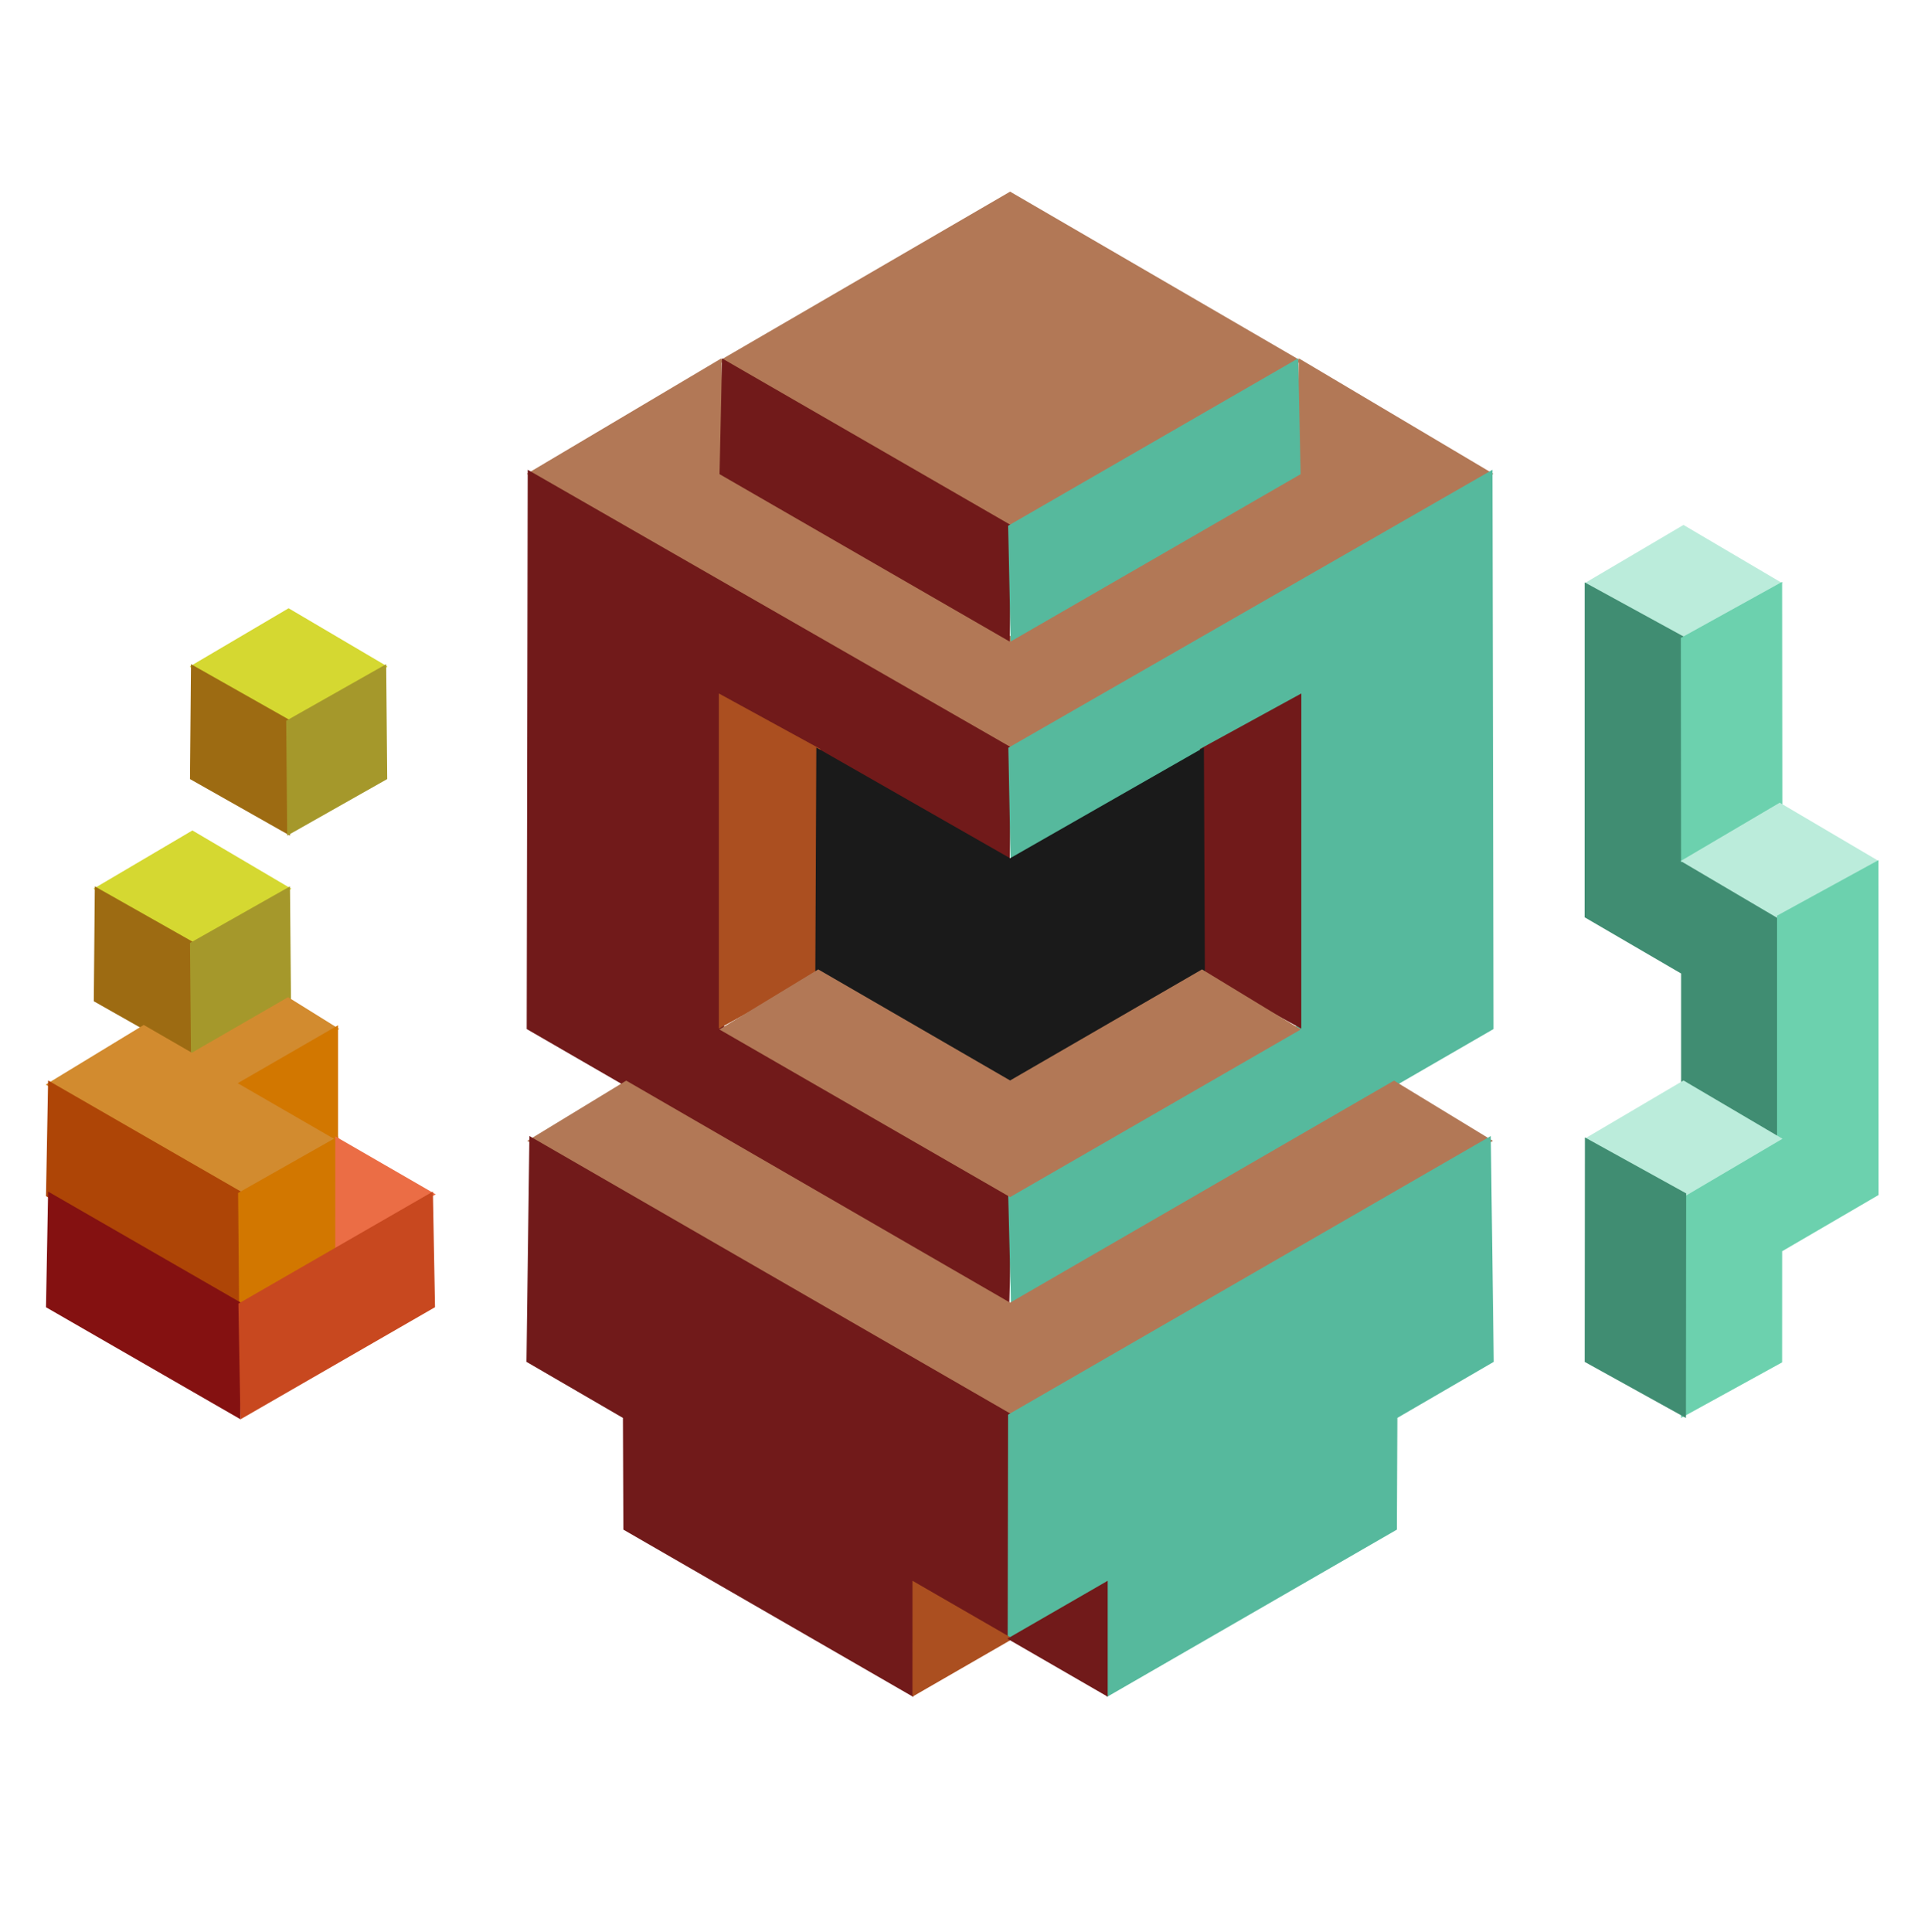 <svg id="Hexels SVG Export" xmlns="http://www.w3.org/2000/svg" version="1.1" xmlns:xlink="http://www.w3.org/1999/xlink" viewBox="0 -0 512 514" xml:space="preserve">
<g id="Root" transform="matrix(1.000, 0.000, 0.000, 1.000, 0.000, -0.000)">
<g id="Layer 1" transform="matrix(1.000, 0.000, 0.000, 1.000, 0.000, -0.000)">
<path d="M 268.80,50.99 L 191.26,96.07 L 268.80,141.15 L 346.34,96.07 L 268.80,50.99  z
" style="fill:#b27856;fill-opacity:1.00"/>
<path d="M 192.00,95.33 L 140.21,126.07 L 268.80,200.27 L 397.39,126.07 L 345.61,95.33 L 345.08,125.10 L 268.80,169.23 L 192.51,125.10 L 192.00,95.33  z
" style="fill:#b27856;fill-opacity:1.00"/>
<path d="M 192.14,95.35 L 191.48,126.16 L 268.67,170.70 L 269.32,139.89 L 192.14,95.35  z
" style="fill:#711a1a;fill-opacity:1.00"/>
<path d="M 345.46,95.35 L 268.28,139.88 L 268.93,170.70 L 346.12,126.16 L 345.46,95.35  z
" style="fill:#56b99d;fill-opacity:1.00"/>
<path d="M 140.43,124.99 L 140.16,273.80 L 268.56,348.03 L 269.32,317.25 L 192.64,273.06 L 192.37,185.39 L 268.67,229.82 L 269.27,198.96 L 140.43,124.99  z
" style="fill:#711a1a;fill-opacity:1.00"/>
<path d="M 397.17,124.99 L 268.33,198.96 L 268.93,229.82 L 345.23,185.40 L 344.96,273.06 L 268.28,317.25 L 269.04,348.04 L 397.44,273.80 L 397.17,124.99  z
" style="fill:#56b99d;fill-opacity:1.00"/>
<path d="M 191.30,184.51 L 191.30,273.68 L 218.30,258.90 L 218.29,199.28 L 191.30,184.51  z
" style="fill:#ab4f20;fill-opacity:1.00"/>
<path d="M 346.30,184.51 L 319.30,199.29 L 319.30,258.90 L 346.29,273.69 L 346.30,184.51  z
" style="fill:#711a1a;fill-opacity:1.00"/>
<path d="M 217.23,198.89 L 216.96,259.02 L 268.80,288.95 L 320.64,259.02 L 320.37,198.89 L 268.80,228.35 L 217.23,198.89  z
" style="fill:#1a1a1a;fill-opacity:1.00"/>
<path d="M 217.74,257.93 L 191.44,273.91 L 268.80,318.51 L 346.16,273.91 L 319.87,257.93 L 268.80,287.48 L 217.74,257.93  z
" style="fill:#b27856;fill-opacity:1.00"/>
<path d="M 166.64,287.52 L 140.31,303.55 L 268.80,377.64 L 397.29,303.55 L 370.96,287.52 L 268.80,346.60 L 166.64,287.52  z
" style="fill:#b27856;fill-opacity:1.00"/>
<path d="M 140.88,302.26 L 140.10,362.35 L 165.77,377.27 L 165.89,406.99 L 243.07,451.52 L 243.58,421.87 L 269.44,436.38 L 269.33,376.38 L 140.88,302.26  z
" style="fill:#711a1a;fill-opacity:1.00"/>
<path d="M 396.72,302.26 L 268.27,376.39 L 268.16,436.39 L 294.04,421.88 L 294.54,451.52 L 371.72,406.99 L 371.85,377.26 L 397.50,362.35 L 396.72,302.26  z
" style="fill:#56b99d;fill-opacity:1.00"/>
<path d="M 242.83,420.60 L 242.82,451.43 L 269.54,436.02 L 242.83,420.60  z
" style="fill:#ab4f20;fill-opacity:1.00"/>
<path d="M 294.77,420.60 L 268.06,436.01 L 294.77,451.44 L 294.77,420.60  z
" style="fill:#711a1a;fill-opacity:1.00"/>
</g>
<g id="Layer 2" transform="matrix(1.000, 0.000, 0.000, 1.000, 0.000, -0.000)">
<path d="M 76.80,161.84 L 50.46,177.36 L 76.80,192.88 L 103.14,177.36 L 76.80,161.84  z
" style="fill:#d5d831;fill-opacity:1.00"/>
<path d="M 50.83,176.72 L 50.56,207.29 L 77.17,222.34 L 77.44,191.77 L 50.83,176.72  z
" style="fill:#9d6b12;fill-opacity:1.00"/>
<path d="M 102.77,176.72 L 76.16,191.77 L 76.43,222.34 L 103.04,207.29 L 102.77,176.72  z
" style="fill:#a5982b;fill-opacity:1.00"/>
<path d="M 51.20,220.96 L 24.86,236.48 L 51.20,252.00 L 77.54,236.48 L 51.20,220.96  z
" style="fill:#d5d831;fill-opacity:1.00"/>
<path d="M 25.23,235.84 L 24.96,266.41 L 51.57,281.46 L 51.84,250.89 L 25.23,235.84  z
" style="fill:#9d6b12;fill-opacity:1.00"/>
<path d="M 77.17,235.84 L 50.56,250.89 L 50.83,281.46 L 77.44,266.41 L 77.17,235.84  z
" style="fill:#a5982b;fill-opacity:1.00"/>
<path d="M 76.66,265.32 L 51.05,280.10 L 38.25,272.71 L 12.16,288.58 L 63.86,318.50 L 90.34,303.00 L 64.74,288.20 L 90.26,273.78 L 76.66,265.32  z
" style="fill:#d28b2f;fill-opacity:1.00"/>
<path d="M 89.97,272.79 L 63.26,288.21 L 89.97,303.64 L 89.97,272.79  z
" style="fill:#d27700;fill-opacity:1.00"/>
<path d="M 12.80,287.48 L 12.24,318.26 L 64.01,348.07 L 64.56,317.30 L 12.80,287.48  z
" style="fill:#ae4506;fill-opacity:1.00"/>
<path d="M 89.97,302.35 L 63.36,317.41 L 63.63,347.98 L 90.24,332.92 L 89.97,302.35  z
" style="fill:#d27700;fill-opacity:1.00"/>
<path d="M 89.23,302.35 L 89.22,333.19 L 115.94,317.78 L 89.23,302.35  z
" style="fill:#eb6d45;fill-opacity:1.00"/>
<path d="M 12.80,317.04 L 12.24,347.82 L 64.01,377.64 L 64.56,346.86 L 12.80,317.04  z
" style="fill:#841111;fill-opacity:1.00"/>
<path d="M 115.20,317.04 L 63.44,346.86 L 63.99,377.64 L 115.76,347.81 L 115.20,317.04  z
" style="fill:#c8481f;fill-opacity:1.00"/>
</g>
<g id="Layer 3" transform="matrix(1.000, 0.000, 0.000, 1.000, 0.000, -0.000)">
<path d="M 448.00,139.67 L 421.66,155.19 L 448.00,170.71 L 474.34,155.19 L 448.00,139.67  z
" style="fill:#bbecdb;fill-opacity:1.00"/>
<path d="M 421.70,154.95 L 421.68,244.06 L 447.37,259.03 L 447.37,288.59 L 474.24,303.37 L 474.30,243.63 L 448.70,228.85 L 448.69,169.72 L 421.70,154.95  z
" style="fill:#408d72;fill-opacity:1.00"/>
<path d="M 474.24,154.82 L 447.30,169.73 L 447.36,229.47 L 474.30,214.56 L 474.24,154.82  z
" style="fill:#6cd1ae;fill-opacity:1.00"/>
<path d="M 473.60,213.57 L 447.26,229.09 L 473.60,244.61 L 499.94,229.09 L 473.60,213.57  z
" style="fill:#bbecdb;fill-opacity:1.00"/>
<path d="M 499.90,228.85 L 472.90,243.63 L 472.90,302.76 L 447.30,317.54 L 447.36,377.27 L 474.24,362.49 L 474.25,332.92 L 499.92,317.95 L 499.90,228.85  z
" style="fill:#6cd1ae;fill-opacity:1.00"/>
<path d="M 448.00,287.48 L 421.66,302.99 L 448.00,318.51 L 474.34,302.99 L 448.00,287.48  z
" style="fill:#bbecdb;fill-opacity:1.00"/>
<path d="M 421.76,302.63 L 421.70,362.36 L 448.64,377.27 L 448.70,317.52 L 421.76,302.63  z
" style="fill:#408d72;fill-opacity:1.00"/>
</g>
</g></svg>

